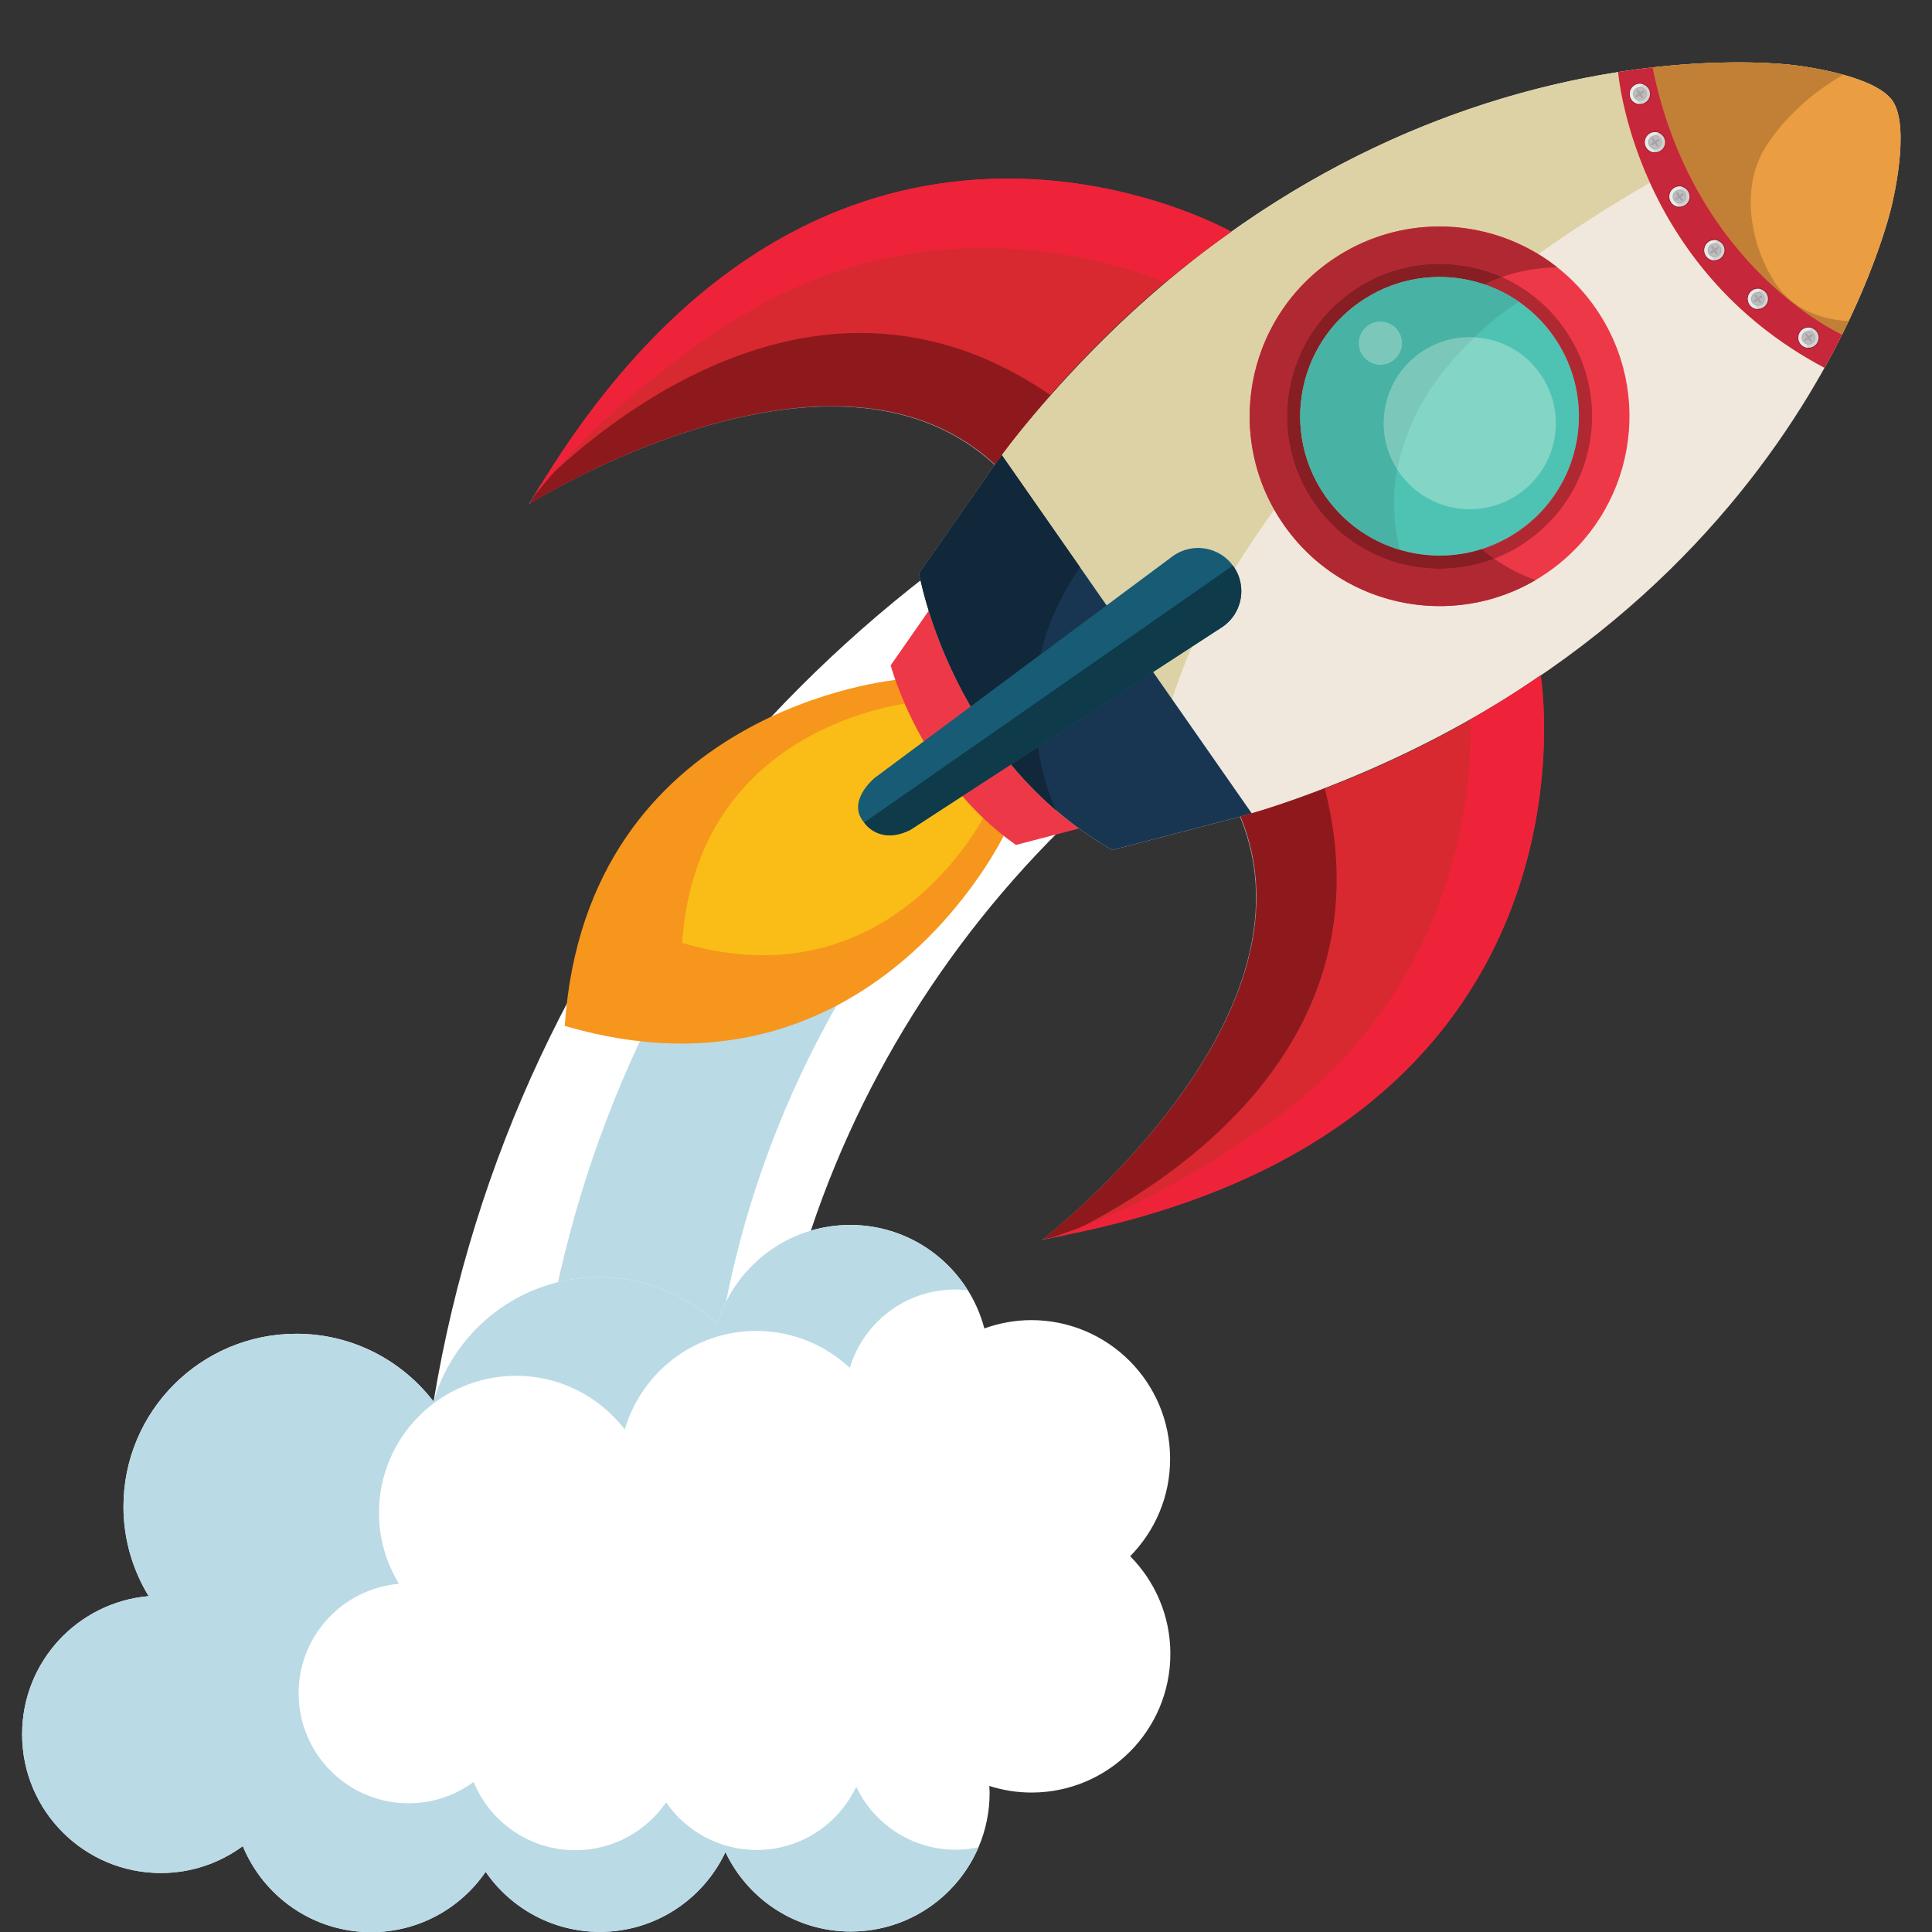 <?xml version="1.0" encoding="UTF-8"?><svg xmlns="http://www.w3.org/2000/svg" xmlns:xlink="http://www.w3.org/1999/xlink" width="375" zoomAndPan="magnify" viewBox="0 0 375 375" height="375" preserveAspectRatio="xMidYMid meet" version="1.0"><rect x="0" y="0" width="375" height="375" fill="#333333" stroke="none"/><defs><clipPath id="clip-0"><path d="M 4.219 237 L 228 237 L 228 375 L 4.219 375 Z M 4.219 237 " clip-rule="nonzero"/></clipPath><clipPath id="clip-1"><path d="M 4.219 237 L 190 237 L 190 375 L 4.219 375 Z M 4.219 237 " clip-rule="nonzero"/></clipPath></defs><path fill="rgb(100%, 100%, 100%)" d="M 244.816 130.801 C 244.297 129.953 243.777 129.094 243.254 128.254 C 234.977 114.75 226.203 101.152 218.473 87.066 C 140.141 127.723 83.371 208.824 80.723 308.242 C 103.051 308.266 125.383 308.293 147.715 308.32 C 144.371 234.324 183.84 167.141 244.816 130.801 " fill-opacity="1" fill-rule="nonzero"/><path fill="rgb(72.939%, 85.489%, 90.199%)" d="M 238.309 120.246 C 233.754 112.91 229.145 105.52 224.723 98.02 C 154.641 134.129 104.418 206.719 103.008 294.5 C 114.438 294.516 125.867 294.527 137.301 294.543 C 135.617 219.754 176.988 154.164 238.309 120.246 " fill-opacity="1" fill-rule="nonzero"/><g clip-path="url(#clip-0)"><path fill="rgb(100%, 100%, 100%)" d="M 227.117 283.133 C 227.098 268.258 215.023 256.223 200.137 256.234 C 196.949 256.242 193.906 256.828 191.062 257.848 C 188.023 246.281 177.52 237.75 164.996 237.762 C 152.828 237.777 142.562 245.863 139.234 256.945 C 133.223 251.34 125.18 247.887 116.309 247.898 C 101.059 247.918 88.215 258.105 84.145 272.031 C 78.004 264.039 68.355 258.871 57.496 258.883 C 38.949 258.91 23.938 273.953 23.965 292.488 C 23.973 298.836 25.781 304.75 28.852 309.809 C 15.07 311.016 4.273 322.57 4.293 336.652 C 4.309 351.527 16.387 363.566 31.27 363.551 C 37.207 363.543 42.68 361.59 47.129 358.332 C 51.164 368.141 60.809 375.047 72.074 375.031 C 81.293 375.02 89.41 370.383 94.266 363.324 C 99.129 370.371 107.262 374.984 116.473 374.977 C 127.242 374.961 136.504 368.621 140.809 359.488 C 145.125 368.605 154.402 374.926 165.172 374.91 C 180.055 374.891 192.102 362.82 192.086 347.949 C 192.082 347.512 192.043 347.086 192.02 346.648 C 194.617 347.477 197.383 347.938 200.254 347.934 C 215.137 347.91 227.184 335.84 227.168 320.965 C 227.156 313.594 224.176 306.918 219.367 302.062 C 224.164 297.188 227.129 290.508 227.117 283.133 " fill-opacity="1" fill-rule="nonzero"/></g><g clip-path="url(#clip-1)"><path fill="rgb(72.939%, 85.489%, 90.199%)" d="M 185.512 359.031 C 176.977 359.039 169.621 354.027 166.188 346.801 C 162.781 354.039 155.438 359.066 146.906 359.078 C 139.598 359.086 133.152 355.426 129.289 349.84 C 125.445 355.434 119.012 359.113 111.707 359.125 C 102.77 359.137 95.121 353.656 91.926 345.883 C 88.395 348.465 84.059 350.012 79.352 350.02 C 67.559 350.035 57.977 340.488 57.965 328.695 C 57.945 317.531 66.512 308.371 77.434 307.414 C 74.992 303.402 73.566 298.715 73.559 293.68 C 73.539 278.984 85.445 267.062 100.141 267.043 C 108.758 267.031 116.398 271.125 121.27 277.461 C 124.5 266.422 134.68 258.348 146.77 258.332 C 153.805 258.32 160.18 261.059 164.945 265.5 C 167.586 256.715 175.723 250.305 185.367 250.293 C 186.215 250.293 187.035 250.359 187.848 250.453 C 183.09 242.832 174.652 237.754 164.996 237.762 C 152.828 237.777 142.562 245.863 139.234 256.945 C 133.223 251.34 125.18 247.887 116.309 247.898 C 101.059 247.918 88.215 258.105 84.145 272.031 C 78.004 264.039 68.355 258.871 57.496 258.883 C 38.949 258.91 23.938 273.953 23.965 292.488 C 23.973 298.836 25.781 304.75 28.852 309.809 C 15.07 311.016 4.273 322.57 4.293 336.652 C 4.309 351.527 16.387 363.566 31.27 363.551 C 37.207 363.543 42.68 361.59 47.129 358.332 C 51.164 368.141 60.809 375.047 72.074 375.031 C 81.293 375.02 89.41 370.383 94.266 363.324 C 99.129 370.371 107.262 374.984 116.473 374.977 C 127.242 374.961 136.504 368.621 140.809 359.488 C 145.125 368.605 154.402 374.926 165.172 374.91 C 176.285 374.898 185.805 368.164 189.914 358.559 C 188.496 358.863 187.023 359.027 185.512 359.031 " fill-opacity="1" fill-rule="nonzero"/></g><path fill="rgb(96.86%, 58.82%, 10.979%)" d="M 195.012 161.84 L 184.621 146.934 L 184.559 146.844 L 174.152 131.941 C 174.152 131.941 113.855 137.348 109.625 199.059 L 109.551 199.109 L 109.617 199.129 L 109.605 199.207 L 109.691 199.148 C 169.086 216.52 195.012 161.84 195.012 161.84 " fill-opacity="1" fill-rule="nonzero"/><path fill="rgb(98.039%, 74.12%, 9.019%)" d="M 191.73 157.129 L 184.504 146.773 L 184.461 146.711 L 177.234 136.363 C 177.234 136.363 135.352 140.121 132.418 182.98 L 132.355 183.02 L 132.406 183.027 L 132.402 183.082 L 132.457 183.043 C 173.711 195.109 191.73 157.129 191.73 157.129 " fill-opacity="1" fill-rule="nonzero"/><path fill="rgb(92.94%, 22.35%, 27.84%)" d="M 183.277 114.219 L 172.879 129.145 C 172.879 129.145 178.617 150.98 197.191 164.004 L 214.809 159.41 L 183.277 114.219 " fill-opacity="1" fill-rule="nonzero"/><path fill="rgb(94.51%, 90.979%, 86.67%)" d="M 367.207 39.797 C 367.207 39.797 370.949 24.742 367.324 19.543 C 363.703 14.352 348.27 12.66 348.27 12.66 C 348.27 12.66 262.594 0.715 194.68 87.938 L 178.406 111.293 C 178.406 111.293 184.469 146.969 215.871 164.988 L 243.422 157.801 C 348.789 124.273 367.207 39.797 367.207 39.797 " fill-opacity="1" fill-rule="nonzero"/><path fill="rgb(86.67%, 82.349%, 64.709%)" d="M 227.504 135.711 L 223.82 130.43 L 231.363 125.523 C 229.902 128.848 228.629 132.254 227.504 135.711 M 214.793 117.492 L 209.625 110.082 C 209.625 110.082 209.629 110.078 209.629 110.078 L 194.449 88.332 C 194.871 87.754 195.391 87.059 196.008 86.25 C 236.59 35.074 283.23 18.805 314.082 13.988 C 314.098 14.188 314.883 23.629 320.258 35.461 C 312.824 39.75 305.582 44.375 298.598 49.332 C 292.785 45.801 286.121 43.957 279.387 43.957 C 272.109 43.957 264.758 46.109 258.336 50.582 C 248.062 57.738 242.555 69.188 242.555 80.824 C 242.551 87.012 244.109 93.254 247.328 98.934 C 244.652 102.637 242.105 106.438 239.68 110.316 C 239.602 110.195 239.523 110.07 239.438 109.949 C 237.805 107.609 235.191 106.355 232.539 106.355 C 230.879 106.355 229.203 106.844 227.738 107.867 L 214.793 117.492 M 178.406 111.293 L 193.141 90.145 L 193.145 90.145 L 178.406 111.293 " fill-opacity="1" fill-rule="nonzero"/><path fill="rgb(92.94%, 22.35%, 27.84%)" d="M 300.5 111.023 C 283.805 122.656 260.824 118.562 249.191 101.875 C 237.539 85.184 241.637 62.219 258.336 50.582 C 275.035 38.945 298.016 43.043 309.652 59.734 C 321.301 76.422 317.195 99.387 300.5 111.023 " fill-opacity="1" fill-rule="nonzero"/><path fill="rgb(70.589%, 67.059%, 64.31%)" d="M 279.453 117.648 C 267.809 117.648 256.352 112.148 249.191 101.875 C 248.516 100.914 247.898 99.93 247.328 98.934 C 247.898 99.93 248.516 100.914 249.191 101.875 C 256.352 112.148 267.809 117.645 279.453 117.645 C 285.816 117.645 292.238 116.004 298.047 112.602 C 292.238 116.004 285.82 117.648 279.453 117.648 " fill-opacity="1" fill-rule="nonzero"/><path fill="rgb(69.019%, 16.08%, 19.609%)" d="M 279.453 117.645 C 267.809 117.645 256.352 112.148 249.191 101.875 C 248.516 100.914 247.898 99.93 247.328 98.934 C 244.109 93.254 242.551 87.012 242.555 80.824 C 242.555 69.188 248.062 57.738 258.336 50.582 C 264.758 46.109 272.105 43.961 279.379 43.961 C 287.582 43.961 295.691 46.691 302.281 51.891 C 298.609 51.961 294.98 52.539 291.508 53.781 C 287.691 52.082 283.559 51.203 279.391 51.203 C 273.547 51.203 267.645 52.934 262.488 56.523 C 249.066 65.871 245.777 84.324 255.133 97.73 C 260.887 105.984 270.086 110.402 279.441 110.402 C 283.008 110.402 286.605 109.762 290.035 108.441 C 292.477 110.156 295.188 111.598 298.047 112.602 C 292.238 116.004 285.816 117.645 279.453 117.645 " fill-opacity="1" fill-rule="nonzero"/><path fill="rgb(69.019%, 16.08%, 19.609%)" d="M 290.035 108.441 C 289.273 107.906 288.543 107.348 287.844 106.762 C 287.766 106.699 287.691 106.637 287.617 106.57 C 290.145 105.766 292.598 104.574 294.887 102.977 C 307.141 94.441 310.148 77.594 301.602 65.344 C 298.176 60.43 293.414 57.004 288.152 55.215 C 289.25 54.664 290.371 54.188 291.508 53.781 C 296.258 55.898 300.516 59.297 303.707 63.875 C 313.062 77.281 309.762 95.734 296.355 105.078 C 294.348 106.48 292.227 107.602 290.035 108.441 " fill-opacity="1" fill-rule="nonzero"/><path fill="rgb(52.55%, 11.76%, 14.119%)" d="M 279.441 110.402 C 270.086 110.402 260.887 105.984 255.133 97.73 C 245.777 84.324 249.066 65.871 262.488 56.523 C 267.645 52.934 273.547 51.203 279.391 51.203 C 283.559 51.203 287.691 52.082 291.508 53.781 C 290.371 54.188 289.25 54.664 288.152 55.215 C 285.336 54.258 282.371 53.766 279.395 53.766 C 274.059 53.766 268.664 55.348 263.953 58.629 C 256.41 63.883 252.375 72.281 252.371 80.82 C 252.371 86.16 253.945 91.555 257.23 96.266 C 257.242 96.281 257.25 96.293 257.262 96.309 C 257.641 96.852 258.039 97.375 258.449 97.883 C 258.449 97.887 258.449 97.887 258.449 97.887 C 258.465 97.898 258.473 97.91 258.48 97.918 C 258.484 97.926 258.492 97.93 258.496 97.934 C 258.5 97.945 258.504 97.949 258.508 97.953 C 263.793 104.402 271.559 107.836 279.441 107.836 C 282.188 107.836 284.945 107.422 287.617 106.57 C 287.691 106.637 287.766 106.699 287.844 106.762 C 288.543 107.348 289.273 107.906 290.035 108.441 C 286.605 109.762 283.008 110.402 279.441 110.402 " fill-opacity="1" fill-rule="nonzero"/><path fill="rgb(30.589%, 76.469%, 70.589%)" d="M 294.887 102.977 C 282.637 111.52 265.773 108.512 257.23 96.266 C 248.691 84.02 251.695 67.168 263.953 58.629 C 276.203 50.086 293.062 53.094 301.602 65.344 C 310.148 77.594 307.141 94.441 294.887 102.977 " fill-opacity="1" fill-rule="nonzero"/><path fill="rgb(91.759%, 61.569%, 25.49%)" d="M 354.137 71.391 C 364.289 53.172 367.207 39.797 367.207 39.797 C 367.207 39.797 370.949 24.742 367.324 19.543 C 363.703 14.352 348.27 12.66 348.27 12.66 C 348.27 12.66 334.715 10.766 314.082 13.984 C 314.082 13.984 317.02 51.746 354.137 71.391 " fill-opacity="1" fill-rule="nonzero"/><path fill="rgb(78.429%, 74.899%, 71.759%)" d="M 358.285 63.438 C 358.465 63.07 358.641 62.703 358.812 62.34 C 358.816 62.34 358.816 62.34 358.816 62.34 C 358.641 62.703 358.465 63.07 358.285 63.438 " fill-opacity="1" fill-rule="nonzero"/><path fill="rgb(82.75%, 82.349%, 82.349%)" d="M 357.754 14.496 C 357.582 14.449 357.406 14.398 357.234 14.355 C 357.406 14.398 357.582 14.449 357.754 14.492 " fill-opacity="1" fill-rule="nonzero"/><path fill="rgb(75.69%, 50.2%, 20.779%)" d="M 357.527 64.973 C 357.531 64.961 357.535 64.949 357.543 64.941 C 357.543 64.941 328.609 51.949 320.773 13.082 C 318.645 13.324 316.402 13.617 314.082 13.984 C 323.566 12.504 331.551 12.105 337.414 12.105 C 344.309 12.105 348.27 12.66 348.27 12.66 C 348.312 12.664 352.637 13.141 357.234 14.355 C 357.406 14.398 357.582 14.449 357.754 14.496 C 351.855 17.918 346.398 22.723 342.762 28.43 C 337.738 36.316 339.684 47.32 344.461 54.773 C 347.711 59.859 353.141 62.004 358.812 62.34 C 358.641 62.703 358.465 63.07 358.285 63.438 C 358.035 63.945 357.785 64.461 357.527 64.973 " fill-opacity="1" fill-rule="nonzero"/><path fill="rgb(48.63%, 10.979%, 12.939%)" d="M 258.508 97.953 C 258.504 97.949 258.5 97.945 258.496 97.934 C 258.5 97.945 258.5 97.949 258.508 97.953 M 258.48 97.918 C 258.473 97.91 258.465 97.898 258.449 97.887 C 258.465 97.898 258.473 97.91 258.48 97.918 M 258.449 97.883 C 258.039 97.375 257.641 96.852 257.262 96.309 C 257.641 96.852 258.039 97.375 258.449 97.883 M 257.262 96.309 C 257.25 96.293 257.242 96.281 257.23 96.266 C 253.945 91.555 252.371 86.16 252.371 80.82 C 252.371 86.16 253.945 91.555 257.23 96.266 C 257.242 96.281 257.25 96.293 257.262 96.309 " fill-opacity="1" fill-rule="nonzero"/><path fill="rgb(28.239%, 69.8%, 64.31%)" d="M 271.684 106.703 C 266.656 105.207 262.031 102.254 258.508 97.953 C 258.5 97.949 258.5 97.945 258.496 97.934 C 258.492 97.93 258.484 97.926 258.48 97.918 C 258.473 97.91 258.465 97.898 258.449 97.887 L 258.449 97.883 C 258.039 97.375 257.641 96.852 257.262 96.309 C 257.25 96.293 257.242 96.281 257.23 96.266 C 253.945 91.555 252.371 86.16 252.371 80.82 C 252.375 72.281 256.41 63.883 263.953 58.629 C 268.664 55.348 274.055 53.773 279.391 53.773 C 284.852 53.773 290.254 55.418 294.816 58.574 C 292.422 60.113 290.152 61.836 288.023 63.742 C 287.387 64.309 286.762 64.883 286.148 65.465 C 285.859 65.453 285.562 65.445 285.27 65.445 C 281.977 65.445 278.645 66.418 275.734 68.441 C 268.371 73.578 266.41 83.562 271.164 91.066 C 270.191 96.34 270.473 101.609 271.684 106.703 M 267.934 62.422 C 267.105 62.422 266.27 62.668 265.539 63.172 C 263.641 64.496 263.18 67.098 264.5 68.996 C 265.316 70.164 266.617 70.789 267.938 70.789 C 268.762 70.789 269.598 70.543 270.324 70.031 C 272.219 68.711 272.688 66.105 271.367 64.211 C 270.555 63.047 269.254 62.422 267.934 62.422 " fill-opacity="1" fill-rule="nonzero"/><path fill="rgb(51.369%, 83.53%, 77.249%)" d="M 285.297 98.84 C 280.023 98.84 274.832 96.348 271.582 91.695 C 271.434 91.484 271.301 91.277 271.164 91.066 C 271.309 90.285 271.48 89.504 271.68 88.723 C 274.07 79.438 279.34 71.953 286.148 65.465 C 291.117 65.727 295.922 68.191 298.988 72.594 C 304.262 80.156 302.41 90.566 294.84 95.836 C 291.926 97.867 288.598 98.84 285.297 98.84 " fill-opacity="1" fill-rule="nonzero"/><path fill="rgb(48.239%, 78.429%, 72.939%)" d="M 271.164 91.066 C 266.41 83.562 268.371 73.578 275.734 68.441 C 278.645 66.418 281.977 65.445 285.27 65.445 C 285.562 65.445 285.859 65.453 286.148 65.465 C 279.34 71.953 274.07 79.438 271.68 88.723 C 271.48 89.504 271.309 90.285 271.164 91.066 " fill-opacity="1" fill-rule="nonzero"/><path fill="rgb(48.239%, 78.429%, 72.939%)" d="M 267.938 70.789 C 266.617 70.789 265.316 70.164 264.5 68.996 C 263.18 67.098 263.641 64.496 265.539 63.172 C 266.27 62.668 267.105 62.422 267.934 62.422 C 269.254 62.422 270.555 63.047 271.367 64.211 C 272.688 66.105 272.219 68.711 270.324 70.031 C 269.598 70.543 268.762 70.789 267.938 70.789 " fill-opacity="1" fill-rule="nonzero"/><path fill="rgb(78.04%, 15.289%, 22.749%)" d="M 320.773 13.082 C 318.645 13.324 316.402 13.617 314.082 13.984 C 314.082 13.984 317.02 51.746 354.137 71.391 C 355.637 68.703 356.348 67.387 357.543 64.941 C 357.543 64.941 328.609 51.949 320.773 13.082 " fill-opacity="1" fill-rule="nonzero"/><path fill="rgb(65.099%, 12.549%, 18.43%)" d="M 318.301 20.375 C 317.621 20.375 316.961 20.059 316.547 19.461 C 315.863 18.492 316.105 17.152 317.078 16.477 C 317.449 16.219 317.875 16.094 318.297 16.094 C 318.977 16.094 319.641 16.414 320.059 17.012 C 320.742 17.977 320.504 19.312 319.527 19.988 C 319.156 20.25 318.727 20.375 318.301 20.375 " fill-opacity="1" fill-rule="nonzero"/><path fill="rgb(82.75%, 82.349%, 82.349%)" d="M 319.426 19.836 C 318.543 20.457 317.316 20.242 316.699 19.359 C 316.078 18.469 316.297 17.242 317.18 16.625 C 318.066 16.012 319.293 16.227 319.91 17.117 C 320.531 18 320.316 19.219 319.426 19.836 " fill-opacity="1" fill-rule="nonzero"/><path fill="rgb(91.37%, 91.37%, 91.37%)" d="M 317.891 19.684 C 317.238 18.406 317.801 16.965 318.984 16.402 C 318.398 16.188 317.723 16.25 317.18 16.625 C 316.297 17.242 316.078 18.469 316.699 19.359 C 317.062 19.879 317.637 20.156 318.227 20.18 C 318.105 20.031 317.988 19.859 317.891 19.684 " fill-opacity="1" fill-rule="nonzero"/><path fill="rgb(64.709%, 63.919%, 64.31%)" d="M 319.055 19.316 C 318.457 19.734 317.633 19.586 317.223 18.992 C 316.801 18.395 316.957 17.566 317.547 17.152 C 318.141 16.734 318.973 16.879 319.387 17.484 C 319.809 18.074 319.656 18.902 319.055 19.316 " fill-opacity="1" fill-rule="nonzero"/><path fill="rgb(74.12%, 73.729%, 73.729%)" d="M 319.004 19.234 C 318.449 19.625 317.691 19.488 317.301 18.938 C 316.914 18.379 317.051 17.621 317.605 17.234 C 318.156 16.848 318.922 16.977 319.305 17.535 C 319.699 18.09 319.555 18.852 319.004 19.234 " fill-opacity="1" fill-rule="nonzero"/><path fill="rgb(64.709%, 63.919%, 64.31%)" d="M 317.742 18.859 L 317.473 18.82 L 317.52 18.543 L 318.863 17.605 L 319.141 17.656 L 319.094 17.926 L 317.742 18.859 " fill-opacity="1" fill-rule="nonzero"/><path fill="rgb(64.709%, 63.919%, 64.31%)" d="M 317.676 17.672 L 317.723 17.402 L 317.992 17.445 L 318.934 18.793 L 318.887 19.066 L 318.609 19.016 L 317.676 17.672 " fill-opacity="1" fill-rule="nonzero"/><path fill="rgb(65.099%, 12.549%, 18.43%)" d="M 321.234 29.75 C 320.555 29.75 319.891 29.434 319.477 28.836 C 318.801 27.867 319.039 26.531 320.008 25.848 C 320.379 25.594 320.805 25.469 321.23 25.469 C 321.91 25.469 322.578 25.789 323 26.387 C 323.672 27.355 323.43 28.691 322.469 29.363 C 322.094 29.625 321.66 29.75 321.234 29.75 " fill-opacity="1" fill-rule="nonzero"/><path fill="rgb(82.75%, 82.349%, 82.349%)" d="M 322.363 29.215 C 321.477 29.832 320.25 29.617 319.633 28.734 C 319.012 27.844 319.23 26.621 320.113 26.004 C 321.012 25.383 322.227 25.605 322.848 26.496 C 323.465 27.383 323.246 28.594 322.363 29.215 " fill-opacity="1" fill-rule="nonzero"/><path fill="rgb(91.37%, 91.37%, 91.37%)" d="M 320.832 29.055 C 320.172 27.785 320.742 26.34 321.918 25.777 C 321.332 25.562 320.664 25.625 320.113 26.004 C 319.23 26.621 319.012 27.844 319.633 28.734 C 319.996 29.25 320.574 29.535 321.164 29.559 C 321.035 29.402 320.918 29.242 320.832 29.055 " fill-opacity="1" fill-rule="nonzero"/><path fill="rgb(64.709%, 63.919%, 64.31%)" d="M 321.996 28.691 C 321.398 29.109 320.574 28.965 320.16 28.363 C 319.734 27.766 319.883 26.945 320.48 26.527 C 321.082 26.109 321.91 26.254 322.32 26.859 C 322.742 27.449 322.59 28.277 321.996 28.691 " fill-opacity="1" fill-rule="nonzero"/><path fill="rgb(74.12%, 73.729%, 73.729%)" d="M 321.941 28.609 C 321.387 29 320.617 28.867 320.238 28.309 C 319.844 27.754 319.988 26.992 320.539 26.605 C 321.098 26.223 321.855 26.355 322.242 26.906 C 322.637 27.461 322.492 28.227 321.941 28.609 " fill-opacity="1" fill-rule="nonzero"/><path fill="rgb(64.709%, 63.919%, 64.31%)" d="M 320.68 28.242 L 320.406 28.195 L 320.453 27.918 L 321.793 26.98 L 322.074 27.031 L 322.023 27.301 L 320.68 28.242 " fill-opacity="1" fill-rule="nonzero"/><path fill="rgb(64.709%, 63.919%, 64.31%)" d="M 320.605 27.047 L 320.66 26.777 L 320.93 26.824 L 321.863 28.168 L 321.82 28.441 L 321.551 28.395 L 320.605 27.047 " fill-opacity="1" fill-rule="nonzero"/><path fill="rgb(65.099%, 12.549%, 18.43%)" d="M 325.988 40.301 C 325.312 40.301 324.648 39.984 324.234 39.387 C 323.551 38.414 323.789 37.082 324.762 36.406 C 325.133 36.145 325.562 36.016 325.988 36.016 C 326.668 36.016 327.328 36.34 327.742 36.941 C 328.426 37.902 328.184 39.238 327.211 39.918 C 326.84 40.18 326.41 40.301 325.988 40.301 " fill-opacity="1" fill-rule="nonzero"/><path fill="rgb(82.75%, 82.349%, 82.349%)" d="M 327.113 39.77 C 326.223 40.383 324.996 40.168 324.383 39.285 C 323.762 38.395 323.98 37.172 324.863 36.555 C 325.754 35.938 326.977 36.152 327.594 37.043 C 328.211 37.926 328 39.148 327.113 39.77 " fill-opacity="1" fill-rule="nonzero"/><path fill="rgb(91.37%, 91.37%, 91.37%)" d="M 325.574 39.605 C 324.922 38.332 325.48 36.887 326.668 36.324 C 326.086 36.109 325.414 36.172 324.863 36.555 C 323.98 37.172 323.762 38.395 324.383 39.285 C 324.75 39.805 325.316 40.086 325.91 40.109 C 325.789 39.957 325.668 39.797 325.574 39.605 " fill-opacity="1" fill-rule="nonzero"/><path fill="rgb(64.709%, 63.919%, 64.31%)" d="M 326.738 39.242 C 326.145 39.656 325.316 39.508 324.91 38.918 C 324.488 38.32 324.633 37.496 325.23 37.078 C 325.832 36.66 326.66 36.805 327.07 37.406 C 327.488 38 327.34 38.828 326.738 39.242 " fill-opacity="1" fill-rule="nonzero"/><path fill="rgb(74.12%, 73.729%, 73.729%)" d="M 326.691 39.16 C 326.133 39.547 325.371 39.414 324.984 38.859 C 324.594 38.309 324.734 37.543 325.285 37.156 C 325.84 36.773 326.605 36.906 326.988 37.457 C 327.383 38.016 327.238 38.773 326.691 39.16 " fill-opacity="1" fill-rule="nonzero"/><path fill="rgb(64.709%, 63.919%, 64.31%)" d="M 325.43 38.789 L 325.148 38.746 L 325.199 38.469 L 326.547 37.527 L 326.828 37.578 L 326.777 37.852 L 325.43 38.789 " fill-opacity="1" fill-rule="nonzero"/><path fill="rgb(64.709%, 63.919%, 64.31%)" d="M 325.355 37.598 L 325.406 37.324 L 325.68 37.371 L 326.617 38.727 L 326.57 38.996 L 326.289 38.945 L 325.355 37.598 " fill-opacity="1" fill-rule="nonzero"/><path fill="rgb(65.099%, 12.549%, 18.43%)" d="M 332.77 50.707 C 332.09 50.707 331.43 50.387 331.016 49.793 C 330.336 48.82 330.57 47.488 331.543 46.812 C 331.918 46.551 332.344 46.426 332.77 46.426 C 333.441 46.426 334.109 46.742 334.527 47.34 C 335.203 48.312 334.973 49.648 333.996 50.32 C 333.617 50.582 333.188 50.707 332.77 50.707 " fill-opacity="1" fill-rule="nonzero"/><path fill="rgb(82.75%, 82.349%, 82.349%)" d="M 333.883 50.168 C 332.996 50.793 331.785 50.574 331.156 49.688 C 330.539 48.797 330.762 47.578 331.652 46.961 C 332.531 46.344 333.758 46.559 334.379 47.449 C 334.992 48.332 334.773 49.551 333.883 50.168 " fill-opacity="1" fill-rule="nonzero"/><path fill="rgb(91.37%, 91.37%, 91.37%)" d="M 332.355 50.012 C 331.695 48.742 332.266 47.297 333.445 46.734 C 332.867 46.516 332.199 46.578 331.652 46.961 C 330.762 47.578 330.539 48.797 331.156 49.688 C 331.531 50.211 332.102 50.492 332.691 50.516 C 332.562 50.367 332.453 50.199 332.355 50.012 " fill-opacity="1" fill-rule="nonzero"/><path fill="rgb(64.709%, 63.919%, 64.31%)" d="M 333.527 49.652 C 332.934 50.07 332.098 49.922 331.68 49.324 C 331.27 48.727 331.418 47.902 332.012 47.484 C 332.609 47.07 333.438 47.215 333.852 47.812 C 334.277 48.41 334.129 49.23 333.527 49.652 " fill-opacity="1" fill-rule="nonzero"/><path fill="rgb(74.12%, 73.729%, 73.729%)" d="M 333.469 49.57 C 332.91 49.953 332.152 49.824 331.766 49.27 C 331.371 48.711 331.52 47.945 332.07 47.566 C 332.621 47.176 333.395 47.312 333.77 47.871 C 334.16 48.418 334.02 49.184 333.469 49.57 " fill-opacity="1" fill-rule="nonzero"/><path fill="rgb(64.709%, 63.919%, 64.31%)" d="M 332.211 49.199 C 332.113 49.254 331.996 49.238 331.938 49.148 L 331.98 48.879 L 333.328 47.938 L 333.605 47.984 L 333.559 48.254 L 332.211 49.199 " fill-opacity="1" fill-rule="nonzero"/><path fill="rgb(64.709%, 63.919%, 64.31%)" d="M 332.141 48.004 L 332.188 47.73 L 332.461 47.777 L 333.402 49.125 L 333.352 49.398 L 333.07 49.355 L 332.141 48.004 " fill-opacity="1" fill-rule="nonzero"/><path fill="rgb(65.099%, 12.549%, 18.43%)" d="M 341.211 60.152 C 340.539 60.152 339.871 59.836 339.449 59.238 C 338.773 58.262 339.012 56.934 339.984 56.258 C 340.363 55.996 340.785 55.875 341.207 55.875 C 341.883 55.875 342.543 56.191 342.965 56.789 C 343.645 57.762 343.402 59.098 342.43 59.77 C 342.059 60.031 341.633 60.152 341.211 60.152 " fill-opacity="1" fill-rule="nonzero"/><path fill="rgb(82.75%, 82.349%, 82.349%)" d="M 342.324 59.613 C 341.434 60.234 340.219 60.016 339.605 59.133 C 338.984 58.246 339.203 57.027 340.094 56.41 C 340.977 55.793 342.191 56.012 342.812 56.895 C 343.43 57.781 343.215 59 342.324 59.613 " fill-opacity="1" fill-rule="nonzero"/><path fill="rgb(91.37%, 91.37%, 91.37%)" d="M 340.805 59.465 C 340.141 58.188 340.707 56.742 341.887 56.18 C 341.305 55.965 340.641 56.027 340.094 56.41 C 339.203 57.027 338.984 58.246 339.605 59.133 C 339.965 59.656 340.539 59.934 341.133 59.961 C 341.008 59.809 340.898 59.648 340.805 59.465 " fill-opacity="1" fill-rule="nonzero"/><path fill="rgb(64.709%, 63.919%, 64.31%)" d="M 341.965 59.098 C 341.367 59.512 340.539 59.367 340.121 58.766 C 339.699 58.172 339.852 57.348 340.461 56.926 C 341.051 56.512 341.879 56.66 342.285 57.254 C 342.711 57.859 342.566 58.68 341.965 59.098 " fill-opacity="1" fill-rule="nonzero"/><path fill="rgb(74.12%, 73.729%, 73.729%)" d="M 341.906 59.016 C 341.348 59.406 340.59 59.27 340.203 58.707 C 339.812 58.156 339.949 57.398 340.512 57.012 C 341.062 56.625 341.824 56.754 342.215 57.316 C 342.602 57.871 342.465 58.629 341.906 59.016 " fill-opacity="1" fill-rule="nonzero"/><path fill="rgb(64.709%, 63.919%, 64.31%)" d="M 340.645 58.645 L 340.375 58.594 L 340.422 58.324 L 341.773 57.383 L 342.043 57.434 L 341.988 57.699 L 340.645 58.645 " fill-opacity="1" fill-rule="nonzero"/><path fill="rgb(64.709%, 63.919%, 64.31%)" d="M 340.578 57.449 L 340.629 57.18 L 340.898 57.23 L 341.836 58.578 L 341.789 58.848 L 341.52 58.801 L 340.578 57.449 " fill-opacity="1" fill-rule="nonzero"/><path fill="rgb(65.099%, 12.549%, 18.43%)" d="M 351.027 67.684 C 350.352 67.684 349.684 67.359 349.273 66.762 C 348.594 65.793 348.82 64.461 349.812 63.777 C 350.18 63.52 350.605 63.395 351.023 63.395 C 351.703 63.395 352.371 63.715 352.781 64.316 C 353.469 65.285 353.227 66.617 352.254 67.293 C 351.879 67.555 351.453 67.684 351.027 67.684 " fill-opacity="1" fill-rule="nonzero"/><path fill="rgb(82.75%, 82.349%, 82.349%)" d="M 352.152 67.145 C 351.262 67.766 350.047 67.547 349.418 66.656 C 348.801 65.773 349.027 64.555 349.91 63.934 C 350.797 63.32 352.02 63.531 352.637 64.418 C 353.254 65.305 353.035 66.523 352.152 67.145 " fill-opacity="1" fill-rule="nonzero"/><path fill="rgb(91.37%, 91.37%, 91.37%)" d="M 350.613 66.988 C 349.961 65.715 350.531 64.262 351.707 63.703 C 351.133 63.492 350.457 63.555 349.91 63.934 C 349.027 64.555 348.801 65.773 349.418 66.656 C 349.781 67.18 350.367 67.461 350.953 67.492 C 350.824 67.34 350.715 67.168 350.613 66.988 " fill-opacity="1" fill-rule="nonzero"/><path fill="rgb(64.709%, 63.919%, 64.31%)" d="M 351.785 66.617 C 351.188 67.039 350.367 66.891 349.945 66.293 C 349.527 65.699 349.676 64.867 350.273 64.453 C 350.871 64.039 351.695 64.188 352.121 64.781 C 352.527 65.379 352.383 66.203 351.785 66.617 " fill-opacity="1" fill-rule="nonzero"/><path fill="rgb(74.12%, 73.729%, 73.729%)" d="M 351.727 66.539 C 351.176 66.93 350.414 66.793 350.027 66.242 C 349.641 65.684 349.777 64.918 350.332 64.531 C 350.883 64.148 351.641 64.285 352.035 64.84 C 352.418 65.391 352.285 66.156 351.727 66.539 " fill-opacity="1" fill-rule="nonzero"/><path fill="rgb(64.709%, 63.919%, 64.31%)" d="M 350.465 66.168 L 350.191 66.117 L 350.246 65.844 L 351.582 64.91 C 351.68 64.844 351.801 64.867 351.867 64.957 L 351.812 65.227 L 350.465 66.168 " fill-opacity="1" fill-rule="nonzero"/><path fill="rgb(64.709%, 63.919%, 64.31%)" d="M 350.398 64.977 L 350.445 64.699 L 350.723 64.754 L 351.664 66.105 L 351.609 66.371 L 351.344 66.328 L 350.398 64.977 " fill-opacity="1" fill-rule="nonzero"/><path fill="rgb(9.409%, 21.179%, 31.76%)" d="M 194.43 88.305 L 178.406 111.293 C 178.406 111.293 184.469 146.969 215.871 164.988 L 242.988 157.914 L 194.43 88.305 " fill-opacity="1" fill-rule="nonzero"/><path fill="rgb(84.709%, 16.08%, 18.819%)" d="M 238.992 44.977 C 238.992 44.977 159.828 0.027 102.809 97.75 C 102.809 97.75 161.434 60.789 193.148 90.152 C 193.148 90.152 210.246 65.008 238.992 44.977 " fill-opacity="1" fill-rule="nonzero"/><path fill="rgb(65.489%, 64.709%, 65.099%)" d="M 102.695 97.828 C 103.457 96.535 104.211 95.27 104.973 94.023 C 105.023 93.969 105.082 93.914 105.137 93.863 C 104.355 95.137 103.582 96.43 102.809 97.75 C 102.809 97.75 132.84 78.816 161.539 78.816 C 172.926 78.816 184.102 81.793 193.113 90.117 C 193.059 90.191 193.035 90.227 193.035 90.227 C 184.02 81.883 172.828 78.895 161.43 78.895 C 132.727 78.895 102.695 97.828 102.695 97.828 " fill-opacity="1" fill-rule="nonzero"/><path fill="rgb(55.289%, 9.799%, 11.369%)" d="M 102.809 97.75 C 103.582 96.43 104.355 95.137 105.137 93.863 C 116.453 82.977 139.582 64.629 166.996 64.629 C 178.691 64.629 191.172 67.969 203.84 76.652 C 197.406 83.984 193.68 89.293 193.113 90.117 C 184.102 81.793 172.926 78.816 161.539 78.816 C 132.84 78.816 102.809 97.75 102.809 97.75 " fill-opacity="1" fill-rule="nonzero"/><path fill="rgb(93.329%, 13.73%, 22.749%)" d="M 130.641 70.422 C 139.578 63.602 149.055 57.535 159.68 53.668 C 169.371 50.148 179.805 48.141 190.129 48.109 C 201.16 48.082 211.855 49.832 222.312 53.324 C 223.637 53.77 224.945 54.238 226.262 54.738 C 230.199 51.434 234.449 48.141 238.992 44.977 C 238.992 44.977 160.562 0.453 103.605 96.402 C 111.277 86.531 120.738 77.98 130.641 70.422 " fill-opacity="1" fill-rule="nonzero"/><path fill="rgb(84.709%, 16.08%, 18.819%)" d="M 299.047 131.062 C 299.047 131.062 313.867 220.84 202.41 240.531 C 202.41 240.531 257.379 198.328 240.781 158.438 C 240.781 158.438 270.293 151.098 299.047 131.062 " fill-opacity="1" fill-rule="nonzero"/><path fill="rgb(65.489%, 64.709%, 65.099%)" d="M 202.293 240.609 C 202.293 240.609 257.262 198.406 240.668 158.52 L 240.805 158.484 C 257.344 198.363 202.41 240.531 202.41 240.531 C 203.906 240.266 205.383 239.988 206.836 239.699 C 206.773 239.727 206.719 239.754 206.66 239.785 C 205.23 240.07 203.773 240.348 202.293 240.609 " fill-opacity="1" fill-rule="nonzero"/><path fill="rgb(5.489%, 13.73%, 20.389%)" d="M 240.668 158.52 C 240.664 158.52 240.664 158.52 240.664 158.516 C 240.664 158.516 240.711 158.504 240.805 158.48 L 240.805 158.484 L 240.668 158.52 " fill-opacity="1" fill-rule="nonzero"/><path fill="rgb(55.289%, 9.799%, 11.369%)" d="M 202.41 240.531 C 202.41 240.531 257.344 198.363 240.805 158.484 L 240.805 158.48 C 241.789 158.227 248.051 156.562 257.152 153.066 C 269.781 202.875 226.98 229.949 206.836 239.699 C 205.383 239.988 203.906 240.266 202.41 240.531 " fill-opacity="1" fill-rule="nonzero"/><path fill="rgb(93.329%, 13.73%, 22.749%)" d="M 237.688 223.875 C 247.18 217.848 256.16 211.066 263.453 202.434 C 270.109 194.566 275.605 185.477 279.203 175.805 C 283.051 165.469 285.105 154.828 285.434 143.812 C 285.477 142.426 285.496 141.031 285.48 139.629 C 289.934 137.074 294.5 134.23 299.047 131.062 C 299.047 131.062 313.723 220.012 203.945 240.246 C 215.867 236.465 227.164 230.547 237.688 223.875 " fill-opacity="1" fill-rule="nonzero"/><path fill="rgb(69.019%, 16.08%, 19.609%)" d="M 204.949 157.254 C 204.727 157.062 204.508 156.871 204.289 156.68 C 204.512 156.871 204.727 157.059 204.949 157.254 M 204.289 156.68 C 204.285 156.676 204.277 156.668 204.273 156.664 C 204.277 156.672 204.281 156.672 204.289 156.68 " fill-opacity="1" fill-rule="nonzero"/><path fill="rgb(6.67%, 15.689%, 23.14%)" d="M 204.949 157.254 C 204.727 157.059 204.512 156.871 204.289 156.68 C 204.281 156.672 204.277 156.672 204.273 156.664 C 201.273 154.016 198.609 151.223 196.242 148.367 L 201.48 144.957 C 202.102 149.199 203.246 153.375 204.949 157.254 " fill-opacity="1" fill-rule="nonzero"/><path fill="rgb(64.709%, 61.179%, 48.239%)" d="M 209.625 110.082 L 194.449 88.332 L 209.629 110.078 C 209.629 110.078 209.625 110.082 209.625 110.082 " fill-opacity="1" fill-rule="nonzero"/><path fill="rgb(6.67%, 15.689%, 23.14%)" d="M 188.422 137.117 C 180.504 123.48 178.422 111.387 178.406 111.293 L 193.145 90.145 C 193.145 90.148 193.145 90.148 193.148 90.152 C 193.148 90.152 193.59 89.504 194.449 88.332 L 209.625 110.082 C 206.125 115.262 203.312 120.93 201.988 127.023 L 188.422 137.117 " fill-opacity="1" fill-rule="nonzero"/><path fill="rgb(62.749%, 11.369%, 13.329%)" d="M 193.148 90.152 C 193.145 90.148 193.145 90.148 193.145 90.145 L 194.43 88.305 L 194.449 88.332 C 193.59 89.504 193.148 90.152 193.148 90.152 " fill-opacity="1" fill-rule="nonzero"/><path fill="rgb(9.019%, 35.689%, 45.49%)" d="M 176.734 161.055 L 237.34 121.637 C 241.152 118.984 242.078 113.746 239.438 109.949 C 236.781 106.145 231.547 105.211 227.738 107.867 L 169.742 151.016 C 169.742 151.016 164.066 155.648 167.863 159.82 C 167.863 159.82 170.766 164.07 176.734 161.055 " fill-opacity="1" fill-rule="nonzero"/><path fill="rgb(5.489%, 22.749%, 29.019%)" d="M 172.672 162.137 C 169.445 162.133 167.863 159.82 167.863 159.82 L 167.727 159.664 L 239.305 109.781 L 239.438 109.949 C 240.453 111.41 240.941 113.086 240.938 114.746 C 240.938 117.395 239.684 120.008 237.34 121.637 L 201.48 144.957 L 196.242 148.367 L 186.777 154.523 L 176.734 161.055 C 175.172 161.844 173.816 162.137 172.672 162.137 " fill-opacity="1" fill-rule="nonzero"/></svg>